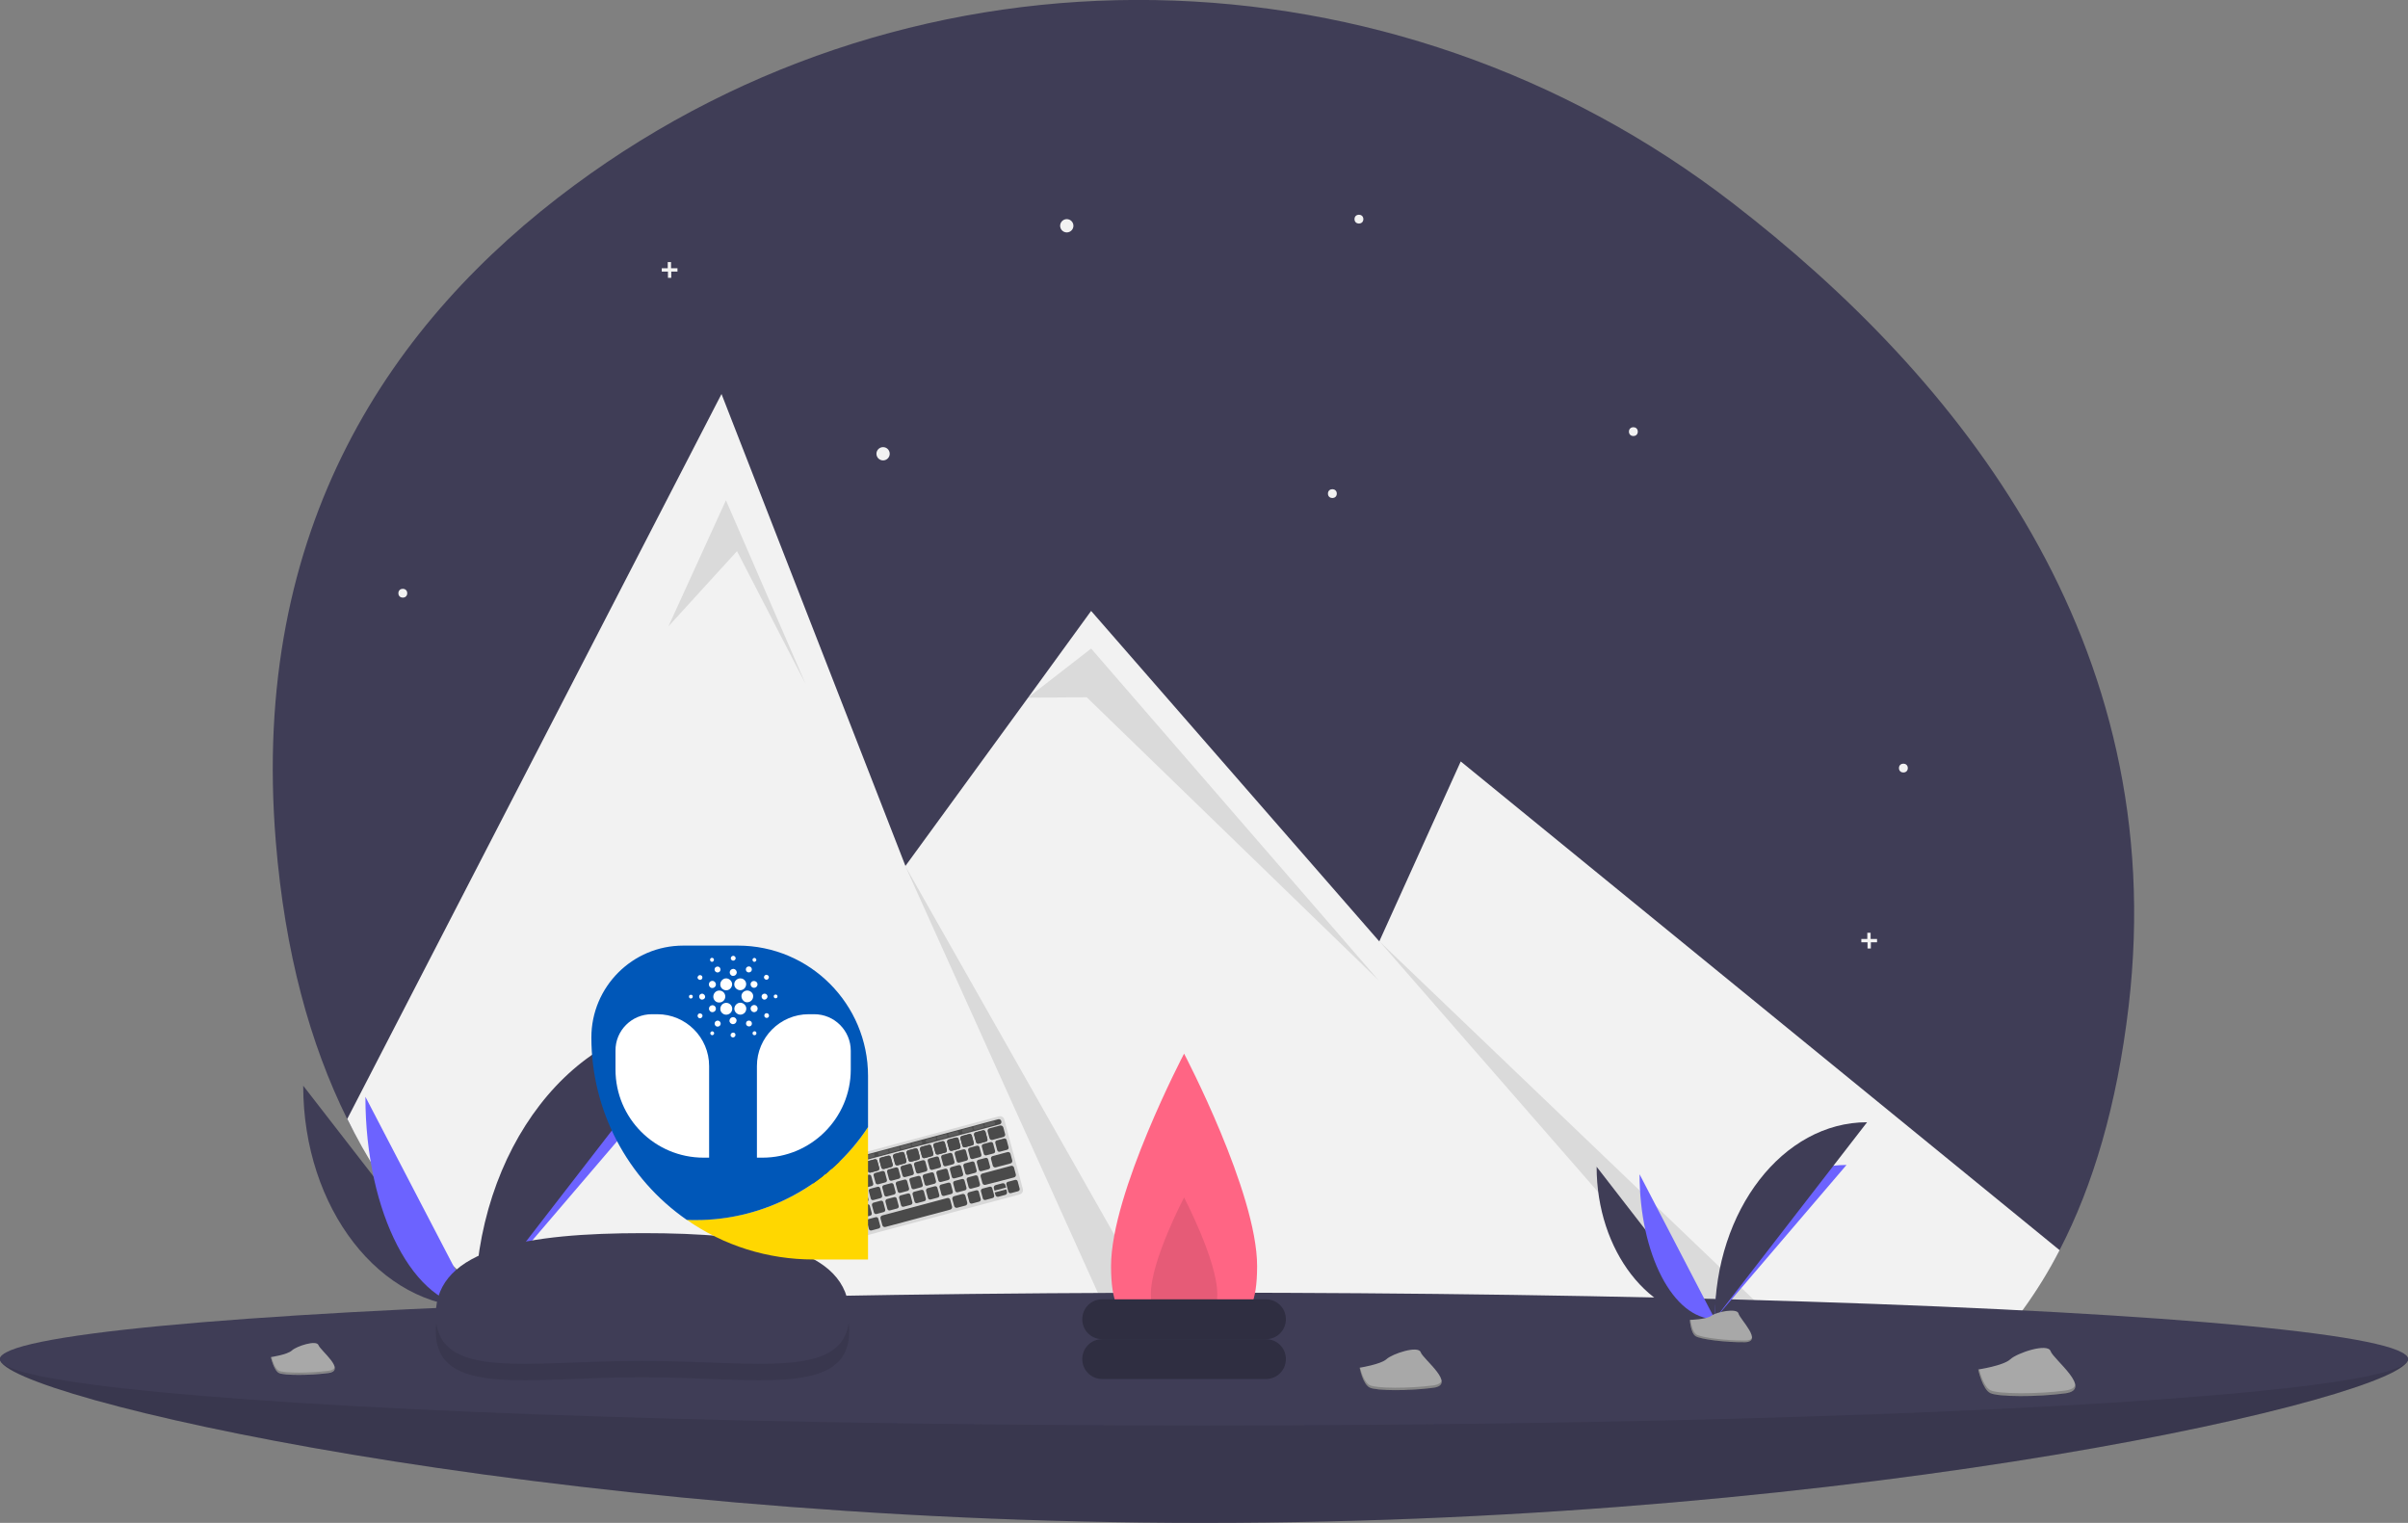 <?xml version="1.0" encoding="utf-8"?>
<!-- Generator: Adobe Illustrator 26.0.3, SVG Export Plug-In . SVG Version: 6.00 Build 0)  -->
<svg version="1.1" baseProfile="basic" id="Layer_1"
	 xmlns="http://www.w3.org/2000/svg" xmlns:xlink="http://www.w3.org/1999/xlink" x="0px" y="0px" viewBox="0 0 1088 688"
	 xml:space="preserve">
<rect x="0" y="0" width="1088" height="688" fill="#808080" stroke="none"/>
<g>
	<path fill="#3F3D56" d="M961.8,454.4c-5.3,45.1-16.2,81.4-31.2,110.3c-20,38.5-54.2,54-84.8,70.3c-8.8,4.7-18,8.7-27.5,11.9
		c-55.6,19.3-117.8,14.2-166.7,4c-34.3-7.2-69.1-11.6-104.1-13.2c-10-0.5-20-0.7-30-0.7c-15.4,0-293.1,5.3-360.7-131.6
		c-16.7-33.8-28.1-75-32.2-125.3C113,238.2,176.9,144.8,259.4,83.8c156-115.4,369.8-110.6,523.4,7.9
		C885.2,170.6,981,290,961.8,454.4L961.8,454.4z"/>
	<path fill="#F2F2F2" d="M930.6,564.8c-20,38.5-47.2,64-77.8,80.3c-8.8,4.7-18,8.7-27.5,11.9c-55.6,19.3-117.8,14.2-166.7,4
		c-34.3-7.2-69.1-11.6-104.1-13.2c-10-0.5-20-0.7-30-0.7c-15.4,0-30.8,0.6-46.2,1.7c-100.2,7.4-253.8-6.4-321.4-143.3L326,178
		l63,161.6l20.1,51.6l55.4-76L493,276l130.2,149.3L660,344l254.8,207.9l14.2,11.6L930.6,564.8z"/>
	<path opacity="0.1" d="M302,283l26-57l36,83l-31-60L302,283z"/>
	<path opacity="0.1" d="M554.5,647.8c-10-0.5-20-0.7-30-0.7L409,391.2L554.5,647.8z"/>
	<path opacity="0.1" d="M464.4,315.2L493,293l130,150L491,315L464.4,315.2z"/>
	<path opacity="0.1" d="M852.8,645c-8.8,4.7-18,8.7-27.5,11.9L623.2,425.2L852.8,645z"/>
	<circle fill="#F2F2F2" cx="482" cy="102" r="3"/>
	<circle fill="#F2F2F2" cx="399" cy="205" r="3"/>
	<circle fill="#F2F2F2" cx="602" cy="223" r="2"/>
	<circle fill="#F2F2F2" cx="182" cy="268" r="2"/>
	<circle fill="#F2F2F2" cx="614" cy="99" r="2"/>
	<circle fill="#F2F2F2" cx="738" cy="195" r="2"/>
	<circle fill="#F2F2F2" cx="860" cy="347" r="2"/>
	<path fill="#F2F2F2" d="M306,121.2h-2.8v-2.8h-1.5v2.8H299v1.5h2.8v2.8h1.5v-2.8h2.8V121.2z"/>
	<path fill="#F2F2F2" d="M848,424.2h-2.8v-2.8h-1.5v2.8H841v1.5h2.8v2.8h1.5v-2.8h2.8V424.2z"/>
	<path fill="#3F3D56" d="M1088,614c0,16.6-243.6,74-544,74S0,630.5,0,614s243.6,14,544,14S1088,597.4,1088,614z"/>
	<path opacity="0.1" d="M1088,614c0,16.6-243.6,74-544,74S0,630.5,0,614s243.6,14,544,14S1088,597.4,1088,614z"/>
	<ellipse fill="#3F3D56" cx="544" cy="614" rx="544" ry="30"/>
	<path fill="#FF6584" d="M568,572c0,33.1-14.8,24-33,24s-33,9.1-33-24s33-96,33-96S568,538.8,568,572z"/>
	<path opacity="0.1" d="M550,584.6c0,15.1-6.7,10.9-15,10.9s-15,4.2-15-10.9s15-43.6,15-43.6S550,569.6,550,584.6z"/>
	<path fill="#2F2E41" d="M498,605h74c5,0,9,4,9,9l0,0c0,5-4,9-9,9h-74c-5,0-9-4-9-9l0,0C489,609,493,605,498,605z"/>
	<path fill="#2F2E41" d="M498,587h74c5,0,9,4,9,9l0,0c0,5-4,9-9,9h-74c-5,0-9-4-9-9l0,0C489,591,493,587,498,587z"/>
	<path fill="#3F3D56" d="M137,490.5c0,55.3,34.7,100.1,77.6,100.1"/>
	<path fill="#6C63FF" d="M214.6,590.7c0-56,38.7-101.3,86.6-101.3"/>
	<path fill="#6C63FF" d="M165.1,495.5c0,52.6,22.1,95.1,49.5,95.1"/>
	<path fill="#3F3D56" d="M214.6,590.7c0-71.5,44.8-129.4,100.1-129.4"/>
	<path fill="#A8A8A8" d="M198.3,591.4c0,0,11-0.3,14.3-2.7s16.9-5.2,17.8-1.4s16.5,18.8,4.1,18.9s-28.9-1.9-32.2-4
		S198.3,591.4,198.3,591.4L198.3,591.4z"/>
	<path opacity="0.2" d="M234.7,604.9c-12.4,0.1-28.9-1.9-32.2-4c-2.5-1.5-3.5-7-3.9-9.6l-0.4,0c0,0,0.7,8.9,4,10.9s19.8,4.1,32.2,4
		c3.6,0,4.8-1.3,4.8-3.2C238.8,604.2,237.4,604.9,234.7,604.9z"/>
	<path fill="#3F3D56" d="M721.4,527.1c0,38,23.9,68.8,53.3,68.8"/>
	<path fill="#6C63FF" d="M774.8,595.9c0-38.5,26.6-69.6,59.5-69.6"/>
	<path fill="#6C63FF" d="M740.8,530.5c0,36.1,15.2,65.4,34,65.4"/>
	<path fill="#3F3D56" d="M774.8,595.9c0-49.1,30.8-88.9,68.8-88.9"/>
	<path fill="#A8A8A8" d="M763.5,596.3c0,0,7.6-0.2,9.8-1.9s11.6-3.6,12.2-1s11.4,12.9,2.8,13s-19.8-1.3-22.1-2.7
		S763.5,596.3,763.5,596.3z"/>
	<path opacity="0.2" d="M788.6,605.6c-8.5,0.1-19.8-1.3-22.1-2.7c-1.7-1.1-2.4-4.8-2.7-6.6l-0.3,0c0,0,0.5,6.1,2.8,7.5
		s13.6,2.8,22.1,2.7c2.5,0,3.3-0.9,3.3-2.2C791.3,605.1,790.4,605.6,788.6,605.6L788.6,605.6z"/>
	<path fill="#A8A8A8" d="M893.8,618.7c0,0,11.4-1.7,14.5-4.6s16.9-7.5,18.2-3.7s19.5,17.4,6.6,19.1s-30.2,1.6-33.8-0.1
		S893.8,618.7,893.8,618.7L893.8,618.7z"/>
	<path opacity="0.2" d="M933.2,628.2c-12.9,1.7-30.2,1.6-33.8-0.1c-2.8-1.3-4.5-6.9-5.2-9.5l-0.4,0.1c0,0,1.8,9.1,5.5,10.8
		s21,1.7,33.8,0.1c3.7-0.5,4.8-2,4.5-3.9C937.3,626.9,936,627.8,933.2,628.2L933.2,628.2z"/>
	<path fill="#A8A8A8" d="M614.3,617.9c0,0,9.6-1.5,12.2-3.9s14.3-6.3,15.4-3.1s16.5,14.7,5.6,16.1s-25.4,1.4-28.6-0.1
		S614.3,617.9,614.3,617.9L614.3,617.9z"/>
	<path opacity="0.2" d="M647.5,625.9c-10.9,1.4-25.4,1.4-28.6-0.1c-2.4-1.1-3.8-5.8-4.4-8l-0.3,0.1c0,0,1.5,7.7,4.7,9.1
		s17.7,1.5,28.6,0.1c3.1-0.4,4.1-1.7,3.8-3.3C651,624.8,649.9,625.6,647.5,625.9z"/>
	<path fill="#A8A8A8" d="M122.4,613.1c0,0,7.5-1.1,9.5-3s11.1-4.9,12-2.4s12.8,11.5,4.4,12.6s-19.8,1.1-22.2,0
		S122.4,613.1,122.4,613.1L122.4,613.1z"/>
	<path opacity="0.2" d="M148.3,619.3c-8.4,1.1-19.8,1.1-22.2,0c-1.8-0.8-3-4.5-3.4-6.2l-0.2,0c0,0,1.2,6,3.6,7.1s13.8,1.1,22.2,0
		c2.4-0.3,3.2-1.3,3-2.6C151,618.5,150.1,619.1,148.3,619.3L148.3,619.3z"/>
	<path opacity="0.1" d="M383.7,601.3c0,30.2-42.1,20.9-93.7,20.9s-93.1,9.3-93.1-20.9s42.1-36.8,93.7-36.8S383.7,571.1,383.7,601.3z
		"/>
	<path fill="#3F3D56" d="M383.7,593.9c0,30.2-42.1,20.9-93.7,20.9s-93.1,9.3-93.1-20.9s42.1-36.8,93.7-36.8S383.7,563.7,383.7,593.9
		z"/>
</g>
<g transform="rotate(-14.98 2188.845 -1120.376)">
	<path fill="#D8D8D8" d="M2,0l88.4,0c1.1,0,2,0.9,2,2l0,32.5c0,1.1-0.9,2-2,2L2,36.5c-1.1,0-2-0.9-2-2L0,2C0,0.9,0.9,0,2,0z"/>
	<g transform="translate(1.531 23.03)">
		<path fill="#4A4A4A" d="M17.8,0l3.3,0c0.6,0,1,0.4,1,1v3.3c0,0.6-0.4,1-1,1l-3.3,0c-0.6,0-1-0.4-1-1l0-3.3C16.8,0.4,17.2,0,17.8,0
			z"/>
		<path fill="#4A4A4A" d="M24.1,0l3.3,0c0.6,0,1,0.4,1,1l0,3.3c0,0.6-0.4,1-1,1l-3.3,0c-0.6,0-1-0.4-1-1l0-3.3
			C23.1,0.4,23.6,0,24.1,0z"/>
		<path fill="#4A4A4A" d="M30.4,0l3.3,0c0.6,0,1,0.4,1,1v3.3c0,0.6-0.4,1-1,1l-3.3,0c-0.6,0-1-0.4-1-1V1C29.4,0.4,29.9,0,30.4,0z"/>
		<path fill="#4A4A4A" d="M36.8,0l3.3,0c0.6,0,1,0.4,1,1v3.3c0,0.6-0.4,1-1,1l-3.3,0c-0.6,0-1-0.4-1-1l0-3.3C35.8,0.4,36.2,0,36.8,0
			z"/>
		<path fill="#4A4A4A" d="M43.1,0l3.3,0c0.6,0,1,0.4,1,1v3.3c0,0.6-0.4,1-1,1l-3.3,0c-0.6,0-1-0.4-1-1V1C42.1,0.4,42.5,0,43.1,0z"/>
		<path fill="#4A4A4A" d="M49.4,0l3.3,0c0.6,0,1,0.4,1,1v3.3c0,0.6-0.4,1-1,1l-3.3,0c-0.6,0-1-0.4-1-1V1C48.4,0.4,48.9,0,49.4,0z"/>
		<path fill="#4A4A4A" d="M55.7,0l3.3,0c0.6,0,1,0.4,1,1v3.3c0,0.6-0.4,1-1,1l-3.3,0c-0.6,0-1-0.4-1-1V1C54.7,0.4,55.2,0,55.7,0z"/>
		<path fill="#4A4A4A" d="M62.1,0l3.3,0c0.6,0,1,0.4,1,1v3.3c0,0.6-0.4,1-1,1l-3.3,0c-0.6,0-1-0.4-1-1V1C61.1,0.4,61.5,0,62.1,0z"/>
		<path fill="#4A4A4A" d="M68.4,0l3.3,0c0.6,0,1,0.4,1,1v3.3c0,0.6-0.4,1-1,1l-3.3,0c-0.6,0-1-0.4-1-1V1C67.4,0.4,67.8,0,68.4,0z"/>
		<path fill-rule="evenodd" clip-rule="evenodd" fill="#4A4A4A" d="M1.1,0l13.4,0c0.6,0,1.1,0.5,1.1,1.1c0,0,0,0,0,0l0,3.2
			c0,0.6-0.5,1.1-1.1,1.1l0,0l-13.4,0C0.5,5.3,0,4.8,0,4.2l0-3.2C0,0.5,0.5,0,1.1,0z M75,0l13.4,0c0.6,0,1.1,0.5,1.1,1.1
			c0,0,0,0,0,0v3.2c0,0.6-0.5,1.1-1.1,1.1l0,0L75,5.3c-0.6,0-1.1-0.5-1.1-1.1c0,0,0,0,0,0V1.1C73.9,0.5,74.4,0,75,0C75,0,75,0,75,0z
			"/>
	</g>
	<g transform="translate(1.531 10.261)">
		<path fill-rule="evenodd" clip-rule="evenodd" fill="#4A4A4A" d="M1.1,0l5.1,0c0.6,0,1.1,0.5,1.1,1.1l0,3.1c0,0.6-0.5,1.1-1.1,1.1
			l-5.1,0C0.5,5.3,0,4.8,0,4.2l0-3.1C0,0.5,0.5,0,1.1,0C1.1,0,1.1,0,1.1,0z"/>
		<path fill="#4A4A4A" d="M9.3,0l3.3,0c0.6,0,1,0.4,1,1l0,3.3c0,0.6-0.4,1-1,1l-3.3,0c-0.6,0-1-0.4-1-1l0-3.3C8.3,0.4,8.7,0,9.3,0z"
			/>
		<path fill="#4A4A4A" d="M15.6,0L19,0c0.6,0,1,0.4,1,1v3.3c0,0.6-0.4,1-1,1l-3.3,0c-0.6,0-1-0.4-1-1V1C14.6,0.4,15.1,0,15.6,0z"/>
		<path fill="#4A4A4A" d="M21.9,0l3.3,0c0.6,0,1,0.4,1,1l0,3.3c0,0.6-0.4,1-1,1l-3.3,0c-0.6,0-1-0.4-1-1V1C20.9,0.4,21.4,0,21.9,0z"
			/>
		<path fill="#4A4A4A" d="M28.3,0l3.3,0c0.6,0,1,0.4,1,1v3.3c0,0.6-0.4,1-1,1l-3.3,0c-0.6,0-1-0.4-1-1V1C27.3,0.4,27.7,0,28.3,0z"/>
		<path fill="#4A4A4A" d="M34.6,0l3.3,0c0.6,0,1,0.4,1,1l0,3.3c0,0.6-0.4,1-1,1l-3.3,0c-0.6,0-1-0.4-1-1V1C33.6,0.4,34,0,34.6,0z"/>
		<path fill="#4A4A4A" d="M40.9,0l3.3,0c0.6,0,1,0.4,1,1v3.3c0,0.6-0.4,1-1,1l-3.3,0c-0.6,0-1-0.4-1-1V1C39.9,0.4,40.4,0,40.9,0z"/>
		<path fill="#4A4A4A" d="M47.2,0l3.3,0c0.6,0,1,0.4,1,1v3.3c0,0.6-0.4,1-1,1l-3.3,0c-0.6,0-1-0.4-1-1V1C46.2,0.4,46.7,0,47.2,0z"/>
		<path fill="#4A4A4A" d="M53.6,0l3.3,0c0.6,0,1,0.4,1,1v3.3c0,0.6-0.4,1-1,1l-3.3,0c-0.6,0-1-0.4-1-1l0-3.3C52.6,0.4,53,0,53.6,0z"
			/>
		<path fill="#4A4A4A" d="M59.9,0l3.3,0c0.6,0,1,0.4,1,1l0,3.3c0,0.6-0.4,1-1,1l-3.3,0c-0.6,0-1-0.4-1-1l0-3.3
			C58.9,0.4,59.3,0,59.9,0z"/>
		<path fill="#4A4A4A" d="M66.2,0l3.3,0c0.6,0,1,0.4,1,1v3.3c0,0.6-0.4,1-1,1l-3.3,0c-0.6,0-1-0.4-1-1V1C65.2,0.4,65.7,0,66.2,0z"/>
		<path fill="#4A4A4A" d="M72.5,0l3.3,0c0.6,0,1,0.4,1,1v3.3c0,0.6-0.4,1-1,1l-3.3,0c-0.6,0-1-0.4-1-1V1C71.5,0.4,72,0,72.5,0z"/>
		<path fill="#4A4A4A" d="M78.9,0l3.3,0c0.6,0,1,0.4,1,1v3.3c0,0.6-0.4,1-1,1l-3.3,0c-0.6,0-1-0.4-1-1V1C77.9,0.4,78.3,0,78.9,0z"/>
		<path fill="#4A4A4A" d="M85.2,0l3.3,0c0.6,0,1,0.4,1,1v3.3c0,0.6-0.4,1-1,1l-3.3,0c-0.6,0-1-0.4-1-1l0-3.3C84.2,0.4,84.6,0,85.2,0
			z"/>
	</g>
	<g transform="rotate(180 45.525 4.773)">
		<path fill-rule="evenodd" clip-rule="evenodd" fill="#4A4A4A" d="M1.1,0l5.1,0c0.6,0,1.1,0.5,1.1,1.1l0,3.2c0,0.6-0.5,1.1-1.1,1.1
			l-5.1,0C0.5,5.3,0,4.8,0,4.2l0-3.2C0,0.5,0.5,0,1.1,0z"/>
		<path fill="#4A4A4A" d="M9.3,0l3.3,0c0.6,0,1,0.4,1,1v3.3c0,0.6-0.4,1-1,1l-3.3,0c-0.6,0-1-0.4-1-1V1C8.3,0.4,8.7,0,9.3,0z"/>
		<path fill="#4A4A4A" d="M15.6,0L19,0c0.6,0,1,0.4,1,1v3.3c0,0.6-0.4,1-1,1l-3.3,0c-0.6,0-1-0.4-1-1l0-3.3C14.6,0.4,15.1,0,15.6,0z
			"/>
		<path fill="#4A4A4A" d="M21.9,0l3.3,0c0.6,0,1,0.4,1,1v3.3c0,0.6-0.4,1-1,1l-3.3,0c-0.6,0-1-0.4-1-1V1C20.9,0.4,21.4,0,21.9,0z"/>
		<path fill="#4A4A4A" d="M28.3,0l3.3,0c0.6,0,1,0.4,1,1v3.3c0,0.6-0.4,1-1,1l-3.3,0c-0.6,0-1-0.4-1-1V1C27.3,0.4,27.7,0,28.3,0z"/>
		<path fill="#4A4A4A" d="M34.6,0l3.3,0c0.6,0,1,0.4,1,1v3.3c0,0.6-0.4,1-1,1l-3.3,0c-0.6,0-1-0.4-1-1V1C33.6,0.4,34,0,34.6,0z"/>
		<path fill="#4A4A4A" d="M40.9,0l3.3,0c0.6,0,1,0.4,1,1v3.3c0,0.6-0.4,1-1,1l-3.3,0c-0.6,0-1-0.4-1-1V1C39.9,0.4,40.4,0,40.9,0z"/>
		<path fill="#4A4A4A" d="M47.2,0l3.3,0c0.6,0,1,0.4,1,1v3.3c0,0.6-0.4,1-1,1l-3.3,0c-0.6,0-1-0.4-1-1l0-3.3C46.2,0.4,46.7,0,47.2,0
			z"/>
		<path fill="#4A4A4A" d="M53.6,0l3.3,0c0.6,0,1,0.4,1,1v3.3c0,0.6-0.4,1-1,1l-3.3,0c-0.6,0-1-0.4-1-1V1C52.6,0.4,53,0,53.6,0z"/>
		<path fill="#4A4A4A" d="M59.9,0l3.3,0c0.6,0,1,0.4,1,1v3.3c0,0.6-0.4,1-1,1l-3.3,0c-0.6,0-1-0.4-1-1V1C58.9,0.4,59.3,0,59.9,0z"/>
		<path fill="#4A4A4A" d="M66.2,0l3.3,0c0.6,0,1,0.4,1,1v3.3c0,0.6-0.4,1-1,1l-3.3,0c-0.6,0-1-0.4-1-1V1C65.2,0.4,65.7,0,66.2,0z"/>
		<path fill="#4A4A4A" d="M72.5,0l3.3,0c0.6,0,1,0.4,1,1v3.3c0,0.6-0.4,1-1,1l-3.3,0c-0.6,0-1-0.4-1-1V1C71.5,0.4,72,0,72.5,0z"/>
		<path fill="#4A4A4A" d="M78.9,0l3.3,0c0.6,0,1,0.4,1,1v3.3c0,0.6-0.4,1-1,1l-3.3,0c-0.6,0-1-0.4-1-1V1C77.9,0.4,78.3,0,78.9,0z"/>
		<path fill="#4A4A4A" d="M85.2,0l3.3,0c0.6,0,1,0.4,1,1v3.3c0,0.6-0.4,1-1,1l-3.3,0c-0.6,0-1-0.4-1-1V1C84.2,0.4,84.6,0,85.2,0z"/>
		<path fill="#4A4A4A" d="M9.3,0l3.3,0c0.6,0,1,0.4,1,1v3.3c0,0.6-0.4,1-1,1l-3.3,0c-0.6,0-1-0.4-1-1V1C8.3,0.4,8.7,0,9.3,0z"/>
		<path fill="#4A4A4A" d="M15.6,0L19,0c0.6,0,1,0.4,1,1v3.3c0,0.6-0.4,1-1,1l-3.3,0c-0.6,0-1-0.4-1-1l0-3.3C14.6,0.4,15.1,0,15.6,0z
			"/>
		<path fill="#4A4A4A" d="M21.9,0l3.3,0c0.6,0,1,0.4,1,1v3.3c0,0.6-0.4,1-1,1l-3.3,0c-0.6,0-1-0.4-1-1V1C20.9,0.4,21.4,0,21.9,0z"/>
		<path fill="#4A4A4A" d="M28.3,0l3.3,0c0.6,0,1,0.4,1,1v3.3c0,0.6-0.4,1-1,1l-3.3,0c-0.6,0-1-0.4-1-1V1C27.3,0.4,27.7,0,28.3,0z"/>
		<path fill="#4A4A4A" d="M34.6,0l3.3,0c0.6,0,1,0.4,1,1v3.3c0,0.6-0.4,1-1,1l-3.3,0c-0.6,0-1-0.4-1-1V1C33.6,0.4,34,0,34.6,0z"/>
		<path fill="#4A4A4A" d="M40.9,0l3.3,0c0.6,0,1,0.4,1,1v3.3c0,0.6-0.4,1-1,1l-3.3,0c-0.6,0-1-0.4-1-1V1C39.9,0.4,40.4,0,40.9,0z"/>
		<path fill="#4A4A4A" d="M47.2,0l3.3,0c0.6,0,1,0.4,1,1v3.3c0,0.6-0.4,1-1,1l-3.3,0c-0.6,0-1-0.4-1-1l0-3.3C46.2,0.4,46.7,0,47.2,0
			z"/>
		<path fill="#4A4A4A" d="M53.6,0l3.3,0c0.6,0,1,0.4,1,1v3.3c0,0.6-0.4,1-1,1l-3.3,0c-0.6,0-1-0.4-1-1V1C52.6,0.4,53,0,53.6,0z"/>
		<path fill="#4A4A4A" d="M59.9,0l3.3,0c0.6,0,1,0.4,1,1v3.3c0,0.6-0.4,1-1,1l-3.3,0c-0.6,0-1-0.4-1-1V1C58.9,0.4,59.3,0,59.9,0z"/>
		<path fill="#4A4A4A" d="M66.2,0l3.3,0c0.6,0,1,0.4,1,1v3.3c0,0.6-0.4,1-1,1l-3.3,0c-0.6,0-1-0.4-1-1V1C65.2,0.4,65.7,0,66.2,0z"/>
		<path fill="#4A4A4A" d="M72.5,0l3.3,0c0.6,0,1,0.4,1,1v3.3c0,0.6-0.4,1-1,1l-3.3,0c-0.6,0-1-0.4-1-1V1C71.5,0.4,72,0,72.5,0z"/>
		<path fill="#4A4A4A" d="M78.9,0l3.3,0c0.6,0,1,0.4,1,1v3.3c0,0.6-0.4,1-1,1l-3.3,0c-0.6,0-1-0.4-1-1V1C77.9,0.4,78.3,0,78.9,0z"/>
		<path fill="#4A4A4A" d="M85.2,0l3.3,0c0.6,0,1,0.4,1,1v3.3c0,0.6-0.4,1-1,1l-3.3,0c-0.6,0-1-0.4-1-1V1C84.2,0.4,84.6,0,85.2,0z"/>
	</g>
	<g>
		<path fill-rule="evenodd" clip-rule="evenodd" fill="#4A4A4A" d="M2.6,16.6l7.3,0c0.6,0,1.1,0.5,1.1,1.1l0,3.1
			c0,0.6-0.5,1.1-1.1,1.1h0l-7.3,0c-0.6,0-1.1-0.5-1.1-1.1l0-3.1C1.5,17.1,2,16.6,2.6,16.6C2.6,16.6,2.6,16.6,2.6,16.6z"/>
		<g transform="translate(12.202 16.584)">
			<path fill="#4A4A4A" d="M1,0l3.3,0c0.6,0,1,0.4,1,1l0,3.3c0,0.6-0.4,1-1,1L1,5.3c-0.6,0-1-0.4-1-1L0,1C0,0.4,0.4,0,1,0z"/>
			<path fill="#4A4A4A" d="M7.3,0l3.3,0c0.6,0,1,0.4,1,1v3.3c0,0.6-0.4,1-1,1l-3.3,0c-0.6,0-1-0.4-1-1l0-3.3C6.3,0.4,6.8,0,7.3,0z"
				/>
			<path fill="#4A4A4A" d="M13.6,0L17,0c0.6,0,1,0.4,1,1l0,3.3c0,0.6-0.4,1-1,1l-3.3,0c-0.6,0-1-0.4-1-1V1C12.6,0.4,13.1,0,13.6,0z"
				/>
			<path fill="#4A4A4A" d="M20,0l3.3,0c0.6,0,1,0.4,1,1v3.3c0,0.6-0.4,1-1,1l-3.3,0c-0.6,0-1-0.4-1-1V1C19,0.4,19.4,0,20,0z"/>
			<path fill="#4A4A4A" d="M26.3,0l3.3,0c0.6,0,1,0.4,1,1l0,3.3c0,0.6-0.4,1-1,1l-3.3,0c-0.6,0-1-0.4-1-1l0-3.3
				C25.3,0.4,25.7,0,26.3,0z"/>
			<path fill="#4A4A4A" d="M32.6,0L36,0c0.6,0,1,0.4,1,1v3.3c0,0.6-0.4,1-1,1l-3.3,0c-0.6,0-1-0.4-1-1V1C31.6,0.4,32.1,0,32.6,0z"/>
			<path fill="#4A4A4A" d="M38.9,0l3.3,0c0.6,0,1,0.4,1,1l0,3.3c0,0.6-0.4,1-1,1l-3.3,0c-0.6,0-1-0.4-1-1V1C37.9,0.4,38.4,0,38.9,0z
				"/>
			<path fill="#4A4A4A" d="M45.3,0l3.3,0c0.6,0,1,0.4,1,1v3.3c0,0.6-0.4,1-1,1l-3.3,0c-0.6,0-1-0.4-1-1V1C44.3,0.4,44.7,0,45.3,0z"
				/>
			<path fill="#4A4A4A" d="M51.6,0l3.3,0c0.6,0,1,0.4,1,1v3.3c0,0.6-0.4,1-1,1l-3.3,0c-0.6,0-1-0.4-1-1V1C50.6,0.4,51,0,51.6,0z"/>
			<path fill="#4A4A4A" d="M57.9,0l3.3,0c0.6,0,1,0.4,1,1v3.3c0,0.6-0.4,1-1,1l-3.3,0c-0.6,0-1-0.4-1-1V1C56.9,0.4,57.4,0,57.9,0z"
				/>
			<path fill="#4A4A4A" d="M64.2,0l3.3,0c0.6,0,1,0.4,1,1l0,3.3c0,0.6-0.4,1-1,1l-3.3,0c-0.6,0-1-0.4-1-1l0-3.3
				C63.2,0.4,63.7,0,64.2,0z"/>
		</g>
		<path fill-rule="evenodd" clip-rule="evenodd" fill="#4A4A4A" d="M83.1,16.6l6.9,0c0.6,0,1.1,0.5,1.1,1.1v3.1
			c0,0.6-0.5,1.1-1.1,1.1l-6.9,0c-0.6,0-1.1-0.5-1.1-1.1v0v-3.1C82,17.1,82.4,16.6,83.1,16.6C83.1,16.6,83.1,16.6,83.1,16.6
			L83.1,16.6z"/>
	</g>
	<g transform="translate(1.531 29.627)">
		<path fill="#4A4A4A" d="M1,0l3.3,0c0.6,0,1,0.4,1,1l0,3.3c0,0.6-0.4,1-1,1L1,5.3c-0.6,0-1-0.4-1-1L0,1C0,0.4,0.4,0,1,0z"/>
		<path fill="#4A4A4A" d="M7.3,0l3.3,0c0.6,0,1,0.4,1,1l0,3.3c0,0.6-0.4,1-1,1l-3.3,0c-0.6,0-1-0.4-1-1l0-3.3C6.3,0.4,6.8,0,7.3,0z"
			/>
		<path fill="#4A4A4A" d="M13.6,0L17,0c0.6,0,1,0.4,1,1v3.3c0,0.6-0.4,1-1,1l-3.3,0c-0.6,0-1-0.4-1-1l0-3.3C12.6,0.4,13.1,0,13.6,0z
			"/>
		<path fill="#4A4A4A" d="M20,0l3.3,0c0.6,0,1,0.4,1,1v3.3c0,0.6-0.4,1-1,1l-3.3,0c-0.6,0-1-0.4-1-1V1C19,0.4,19.4,0,20,0z"/>
		<path fill-rule="evenodd" clip-rule="evenodd" fill="#4A4A4A" d="M26.4,0l30.4,0c0.6,0,1.1,0.5,1.1,1.1v3.2c0,0.6-0.5,1.1-1.1,1.1
			l-30.4,0c-0.6,0-1.1-0.5-1.1-1.1c0,0,0,0,0,0V1.1C25.3,0.5,25.8,0,26.4,0C26.4,0,26.4,0,26.4,0z M60,0l3.9,0C64.5,0,65,0.5,65,1.1
			c0,0,0,0,0,0v3.2c0,0.6-0.5,1.1-1.1,1.1l-3.9,0c-0.6,0-1.1-0.5-1.1-1.1V1.1C58.9,0.5,59.4,0,60,0z"/>
		<path fill="#4A4A4A" d="M67,0l3.3,0c0.6,0,1,0.4,1,1v3.3c0,0.6-0.4,1-1,1l-3.3,0c-0.6,0-1-0.4-1-1V1C66,0.4,66.5,0,67,0z"/>
		<path fill="#4A4A4A" d="M73.3,0l3.3,0c0.6,0,1,0.4,1,1v3.3c0,0.6-0.4,1-1,1l-3.3,0c-0.6,0-1-0.4-1-1V1C72.3,0.4,72.8,0,73.3,0z"/>
		<path fill="#4A4A4A" d="M85.2,0l3.3,0c0.6,0,1,0.4,1,1v3.3c0,0.6-0.4,1-1,1l-3.3,0c-0.6,0-1-0.4-1-1V1C84.2,0.4,84.6,0,85.2,0z"/>
		<path fill="#4A4A4A" d="M78.3,2.3V1.1c0-0.6,0.5-1.1,1.1-1.1c0,0,0,0,0,0l3.2,0c0.6,0,1.1,0.5,1.1,1.1c0,0,0,0,0,0v1.2L78.3,2.3z"
			/>
		<path fill="#4A4A4A" d="M83.6,3.1v1.2c0,0.6-0.5,1.1-1.1,1.1l0,0l-3.2,0c-0.6,0-1.1-0.5-1.1-1.1c0,0,0,0,0,0V3.1L83.6,3.1z"/>
	</g>
	<path fill="#4A4A4A" d="M3,1.2l86.8,0c0.6,0,1.1,0.5,1.1,1.1v0.2c0,0.6-0.5,1.1-1.1,1.1L3,3.5c-0.6,0-1.1-0.5-1.1-1.1V2.3
		C1.9,1.7,2.4,1.2,3,1.2z"/>
	<path opacity="0.136" fill="#D8D8D8" d="M4.8,1.6l3.5,0c0.4,0,0.7,0.3,0.7,0.7v0.1c0,0.4-0.3,0.7-0.7,0.7l-3.5,0
		c-0.4,0-0.7-0.3-0.7-0.7V2.3C4.1,1.9,4.4,1.6,4.8,1.6z"/>
	<path opacity="0.136" fill="#D8D8D8" d="M11.6,1.6l3.5,0c0.4,0,0.7,0.3,0.7,0.7v0.1c0,0.4-0.3,0.7-0.7,0.7l-3.5,0
		c-0.4,0-0.7-0.3-0.7-0.7V2.3C10.9,1.9,11.2,1.6,11.6,1.6z"/>
	<path opacity="0.136" fill="#D8D8D8" d="M16.9,1.6l3.5,0c0.4,0,0.7,0.3,0.7,0.7l0,0.1c0,0.4-0.3,0.7-0.7,0.7l-3.5,0
		c-0.4,0-0.7-0.3-0.7-0.7V2.3C16.2,1.9,16.5,1.6,16.9,1.6z"/>
	<path opacity="0.136" fill="#D8D8D8" d="M22.1,1.6l3.5,0c0.4,0,0.7,0.3,0.7,0.7v0.1c0,0.4-0.3,0.7-0.7,0.7l-3.5,0
		c-0.4,0-0.7-0.3-0.7-0.7V2.3C21.4,1.9,21.7,1.6,22.1,1.6z"/>
	<path opacity="0.136" fill="#D8D8D8" d="M27.4,1.6l3.5,0c0.4,0,0.7,0.3,0.7,0.7v0.1c0,0.4-0.3,0.7-0.7,0.7l-3.5,0
		c-0.4,0-0.7-0.3-0.7-0.7V2.3C26.7,1.9,27,1.6,27.4,1.6z"/>
	<path opacity="0.136" fill="#D8D8D8" d="M34,1.6l3.5,0c0.4,0,0.7,0.3,0.7,0.7v0.1c0,0.4-0.3,0.7-0.7,0.7l-3.5,0
		c-0.4,0-0.7-0.3-0.7-0.7V2.3C33.2,1.9,33.6,1.6,34,1.6z"/>
	<path opacity="0.136" fill="#D8D8D8" d="M39.2,1.6l3.5,0c0.4,0,0.7,0.3,0.7,0.7v0.1c0,0.4-0.3,0.7-0.7,0.7l-3.5,0
		c-0.4,0-0.7-0.3-0.7-0.7V2.3C38.5,1.9,38.8,1.6,39.2,1.6z"/>
	<path opacity="0.136" fill="#D8D8D8" d="M44.5,1.6l3.5,0c0.4,0,0.7,0.3,0.7,0.7v0.1c0,0.4-0.3,0.7-0.7,0.7l-3.5,0
		c-0.4,0-0.7-0.3-0.7-0.7V2.3C43.7,1.9,44.1,1.6,44.5,1.6z"/>
	<path opacity="0.136" fill="#D8D8D8" d="M49.7,1.6l3.5,0c0.4,0,0.7,0.3,0.7,0.7v0.1c0,0.4-0.3,0.7-0.7,0.7l-3.5,0
		c-0.4,0-0.7-0.3-0.7-0.7V2.3C49,1.9,49.3,1.6,49.7,1.6z"/>
	<path opacity="0.136" fill="#D8D8D8" d="M56.3,1.6l3.5,0c0.4,0,0.7,0.3,0.7,0.7v0.1c0,0.4-0.3,0.7-0.7,0.7l-3.5,0
		c-0.4,0-0.7-0.3-0.7-0.7V2.3C55.5,1.9,55.9,1.6,56.3,1.6z"/>
	<path opacity="0.136" fill="#D8D8D8" d="M61.5,1.6l3.5,0c0.4,0,0.7,0.3,0.7,0.7v0.1c0,0.4-0.3,0.7-0.7,0.7l-3.5,0
		c-0.4,0-0.7-0.3-0.7-0.7V2.3C60.8,1.9,61.1,1.6,61.5,1.6z"/>
	<path opacity="0.136" fill="#D8D8D8" d="M66.8,1.6l3.5,0c0.4,0,0.7,0.3,0.7,0.7v0.1c0,0.4-0.3,0.7-0.7,0.7l-3.5,0
		c-0.4,0-0.7-0.3-0.7-0.7V2.3C66,1.9,66.4,1.6,66.8,1.6z"/>
	<path opacity="0.136" fill="#D8D8D8" d="M73.3,1.6l3.5,0c0.4,0,0.7,0.3,0.7,0.7v0.1c0,0.4-0.3,0.7-0.7,0.7l-3.5,0
		c-0.4,0-0.7-0.3-0.7-0.7V2.3C72.6,1.9,72.9,1.6,73.3,1.6z"/>
	<path opacity="0.136" fill="#D8D8D8" d="M78.6,1.6l3.5,0c0.4,0,0.7,0.3,0.7,0.7v0.1c0,0.4-0.3,0.7-0.7,0.7l-3.5,0
		c-0.4,0-0.7-0.3-0.7-0.7V2.3C77.8,1.9,78.2,1.6,78.6,1.6z"/>
	<path opacity="0.136" fill="#D8D8D8" d="M83.8,1.6l3.5,0c0.4,0,0.7,0.3,0.7,0.7v0.1c0,0.4-0.3,0.7-0.7,0.7l-3.5,0
		c-0.4,0-0.7-0.3-0.7-0.7V2.3C83.1,1.9,83.4,1.6,83.8,1.6z"/>
</g>
<g id="Layer_2_00000044177190501235806810000009386408243327174275_">
	<g id="Layer_1-2">
		<g>
			<path fill="#FFD700" d="M392.2,509.2V569h-24.7c-20.5,0-40.5-6.2-57.3-18c1.4,0.1,2.7,0.1,4.1,0.1
				C345.8,551.2,375,535.4,392.2,509.2z"/>
			<path fill="#0057B8" d="M392.2,486.1v23.1c-17.2,26.2-46.5,42-77.8,42c-1.4,0-2.7,0-4.1-0.1c-27-18.7-43.1-49.5-43.1-82.4
				c0-22.9,18.6-41.5,41.5-41.5c0,0,0,0,0,0h24.7C365.9,427.2,392.2,453.6,392.2,486.1C392.2,486.1,392.2,486.1,392.2,486.1z"/>
			<path fill="#FFFFFF" d="M294.5,458.2h2.5c12.9,0,23.4,10.5,23.4,23.4l0,0V523l0,0h-2.5c-22,0-39.8-17.8-39.8-39.8c0,0,0,0,0,0
				v-8.5C278,465.6,285.4,458.2,294.5,458.2L294.5,458.2z"/>
			<path fill="#FFFFFF" d="M344.5,523h-2.5l0,0v-41.4c0-12.9,10.5-23.4,23.4-23.4h2.5c9.1,0,16.5,7.4,16.5,16.5v8.5
				C384.4,505.1,366.5,523,344.5,523z"/>
			<g id="Layer_2-2">
				<g id="Layer_1-2-2">
					<path fill="#FFFFFF" d="M322.3,450.1c-0.1,1.5,1.1,2.8,2.5,2.8h0.2c1.5,0,2.7-1.2,2.7-2.7c0-1.5-1.2-2.7-2.7-2.7
						C323.5,447.5,322.4,448.7,322.3,450.1z"/>
					<path fill="#FFFFFF" d="M312.2,449.4c-0.5,0-0.9,0.3-0.9,0.8c0,0.5,0.3,0.9,0.8,0.9c0.5,0,0.9-0.3,0.9-0.8
						C313.1,449.8,312.7,449.4,312.2,449.4C312.2,449.4,312.2,449.4,312.2,449.4z"/>
					<path fill="#FFFFFF" d="M322.1,434.4c0.4-0.2,0.6-0.7,0.4-1.2c-0.2-0.4-0.7-0.6-1.2-0.4c0,0,0,0,0,0c-0.4,0.2-0.6,0.7-0.4,1.2
						C321.2,434.5,321.7,434.7,322.1,434.4z"/>
					<path fill="#FFFFFF" d="M324.8,439.2c0.7-0.3,0.9-1.1,0.6-1.8c-0.3-0.7-1.1-0.9-1.8-0.6c-0.7,0.3-0.9,1.1-0.6,1.8c0,0,0,0,0,0
						C323.4,439.3,324.2,439.5,324.8,439.2z"/>
					<path fill="#FFFFFF" d="M315.7,442.5c0.5,0.3,1.2,0.2,1.5-0.3s0.2-1.2-0.3-1.5c-0.5-0.3-1.2-0.2-1.5,0.3c0,0,0,0,0,0l0,0
						C315,441.5,315.1,442.1,315.7,442.5C315.6,442.5,315.6,442.5,315.7,442.5z"/>
					<path fill="#FFFFFF" d="M317.3,448.9c-0.7,0-1.4,0.5-1.4,1.3c0,0.7,0.5,1.4,1.3,1.4c0.7,0,1.4-0.5,1.4-1.3l0,0
						C318.6,449.6,318,449,317.3,448.9z"/>
					<path fill="#FFFFFF" d="M315.8,457.9c-0.5,0.3-0.8,0.9-0.5,1.5s0.9,0.8,1.5,0.5c0.5-0.3,0.8-0.9,0.5-1.5l0,0
						C317,457.9,316.3,457.7,315.8,457.9z"/>
					<path fill="#FFFFFF" d="M321,446.1c0.7,0.5,1.7,0.3,2.2-0.5c0.5-0.7,0.3-1.7-0.5-2.2c-0.7-0.5-1.7-0.3-2.2,0.5c0,0,0,0,0,0
						C320.1,444.7,320.3,445.6,321,446.1C321,446.1,321,446.1,321,446.1z"/>
					<path fill="#FFFFFF" d="M337.6,439.1c0.6,0.4,1.5,0.2,1.9-0.4c0.4-0.6,0.2-1.5-0.4-1.9c-0.6-0.4-1.5-0.2-1.9,0.4c0,0,0,0,0,0
						l0,0C336.8,437.9,337,438.7,337.6,439.1C337.6,439.1,337.6,439.1,337.6,439.1z"/>
					<path fill="#FFFFFF" d="M340.4,434.4c0.4,0.3,0.9,0.1,1.2-0.3c0.3-0.4,0.1-0.9-0.3-1.2c-0.4-0.3-0.9-0.1-1.2,0.3
						C339.9,433.6,340,434.1,340.4,434.4z"/>
					<path fill="#FFFFFF" d="M337.8,447.5c-1.5-0.1-2.8,1.1-2.8,2.5s1.1,2.8,2.5,2.8h0.1c1.5,0,2.7-1.2,2.7-2.7
						C340.4,448.8,339.2,447.6,337.8,447.5z"/>
					<path fill="#FFFFFF" d="M325.7,445.9c0.7,1.3,2.3,1.9,3.6,1.2c1.3-0.7,1.9-2.3,1.2-3.6c-0.7-1.3-2.3-1.9-3.6-1.2
						C325.6,443,325.1,444.6,325.7,445.9C325.7,445.9,325.7,445.9,325.7,445.9z"/>
					<path fill="#FFFFFF" d="M346.8,442.5c0.5-0.3,0.8-1,0.5-1.5c-0.3-0.5-1-0.8-1.5-0.5c-0.5,0.3-0.8,0.9-0.5,1.5
						C345.6,442.5,346.3,442.8,346.8,442.5z"/>
					<path fill="#FFFFFF" d="M340,443.3c-0.8,0.4-1.1,1.3-0.7,2.1c0.4,0.8,1.3,1.1,2.1,0.7c0.8-0.4,1.1-1.3,0.7-2.1
						C341.7,443.3,340.8,443,340,443.3z"/>
					<path fill="#FFFFFF" d="M331.2,434c0.6,0,1.1-0.4,1.2-1c0-0.6-0.4-1.1-1-1.2c-0.6,0-1.1,0.4-1.2,1
						C330.1,433.4,330.6,433.9,331.2,434z"/>
					<path fill="#FFFFFF" d="M331.2,440.9c0.9,0,1.6-0.6,1.7-1.5c0-0.9-0.6-1.6-1.5-1.7c-0.9,0-1.6,0.6-1.7,1.5
						C329.7,440.1,330.3,440.9,331.2,440.9C331.2,440.9,331.2,440.9,331.2,440.9z"/>
					<path fill="#FFFFFF" d="M322.6,457.1c0.8-0.4,1.1-1.3,0.7-2.1c-0.4-0.8-1.3-1.1-2.1-0.7s-1.1,1.3-0.7,2.1
						C320.9,457.2,321.8,457.5,322.6,457.1z"/>
					<path fill="#FFFFFF" d="M332.2,443.2c-0.8,1.2-0.5,2.9,0.8,3.7c1.2,0.8,2.9,0.5,3.7-0.8s0.5-2.9-0.8-3.7
						c-0.4-0.3-1-0.4-1.5-0.4C333.6,442,332.7,442.5,332.2,443.2z"/>
					<path fill="#FFFFFF" d="M336.9,454.5c-0.7-1.3-2.3-1.9-3.6-1.2c-1.3,0.7-1.9,2.3-1.2,3.6c0.7,1.3,2.3,1.9,3.6,1.2l0,0
						C337,457.5,337.6,455.8,336.9,454.5C336.9,454.5,336.9,454.5,336.9,454.5L336.9,454.5z"/>
					<path fill="#FFFFFF" d="M341.6,454.3c-0.7-0.5-1.7-0.3-2.2,0.5c-0.5,0.7-0.3,1.7,0.5,2.2c0.7,0.5,1.7,0.3,2.2-0.5c0,0,0,0,0,0
						C342.5,455.8,342.4,454.8,341.6,454.3C341.6,454.3,341.6,454.3,341.6,454.3z"/>
					<path fill="#FFFFFF" d="M346.8,450.3c0-0.7-0.5-1.4-1.3-1.4c-0.7,0-1.4,0.5-1.4,1.3c0,0.7,0.5,1.4,1.3,1.4l0,0
						C346.1,451.6,346.7,451,346.8,450.3z"/>
					<path fill="#FFFFFF" d="M350.5,449.3c-0.5,0-0.9,0.3-0.9,0.8s0.3,0.9,0.8,0.9s0.9-0.3,0.9-0.8
						C351.3,449.7,351,449.3,350.5,449.3z"/>
					<path fill="#FFFFFF" d="M347,457.9c-0.5-0.3-1.2-0.2-1.5,0.3c-0.3,0.5-0.2,1.2,0.3,1.5c0.5,0.3,1.2,0.2,1.5-0.3
						C347.6,459,347.5,458.3,347,457.9C347,457.9,347,457.9,347,457.9z"/>
					<path fill="#FFFFFF" d="M322.3,466.1c-0.4-0.3-0.9-0.2-1.2,0.2c-0.3,0.4-0.2,0.9,0.2,1.2c0.4,0.3,0.9,0.2,1.2-0.2l0,0
						C322.8,466.9,322.7,466.4,322.3,466.1C322.3,466.1,322.3,466.1,322.3,466.1z"/>
					<path fill="#FFFFFF" d="M340.5,466c-0.4,0.2-0.6,0.7-0.4,1.2c0.2,0.4,0.7,0.6,1.2,0.4c0,0,0,0,0,0c0.4-0.2,0.6-0.7,0.4-1.2
						C341.5,465.9,341,465.8,340.5,466z"/>
					<path fill="#FFFFFF" d="M330.4,457.2c0.8-1.2,0.5-2.9-0.8-3.7c-1.2-0.8-2.9-0.5-3.7,0.8c-0.8,1.2-0.5,2.9,0.8,3.7
						C327.9,458.8,329.6,458.4,330.4,457.2z"/>
					<path fill="#FFFFFF" d="M325,461.3c-0.6-0.4-1.5-0.2-1.9,0.4c-0.4,0.6-0.2,1.5,0.4,1.9c0.6,0.4,1.5,0.2,1.9-0.4l0,0
						C325.8,462.6,325.7,461.8,325,461.3C325,461.3,325,461.3,325,461.3z"/>
					<path fill="#FFFFFF" d="M331.3,466.5c-0.6,0-1.1,0.4-1.2,1s0.4,1.1,1,1.2c0.6,0,1.1-0.4,1.2-1
						C332.4,467,331.9,466.5,331.3,466.5z"/>
					<path fill="#FFFFFF" d="M331.3,459.5c-0.9,0-1.6,0.6-1.7,1.5s0.6,1.6,1.5,1.7c0.9,0,1.6-0.6,1.7-1.5
						C332.9,460.3,332.2,459.6,331.3,459.5C331.3,459.5,331.3,459.5,331.3,459.5z"/>
					<path fill="#FFFFFF" d="M337.8,461.2c-0.7,0.3-0.9,1.2-0.6,1.8s1.2,0.9,1.8,0.6c0.7-0.3,0.9-1.1,0.6-1.8
						C339.3,461.2,338.5,460.9,337.8,461.2C337.8,461.2,337.8,461.2,337.8,461.2z"/>
				</g>
			</g>
		</g>
	</g>
</g>
<path fill="none" d="M670.8,237.2c0,55.3,44.7,100,100,100"/>
<path fill="none" d="M770.8,337.2c0,55.3,44.7,100,100,100"/>
</svg>
